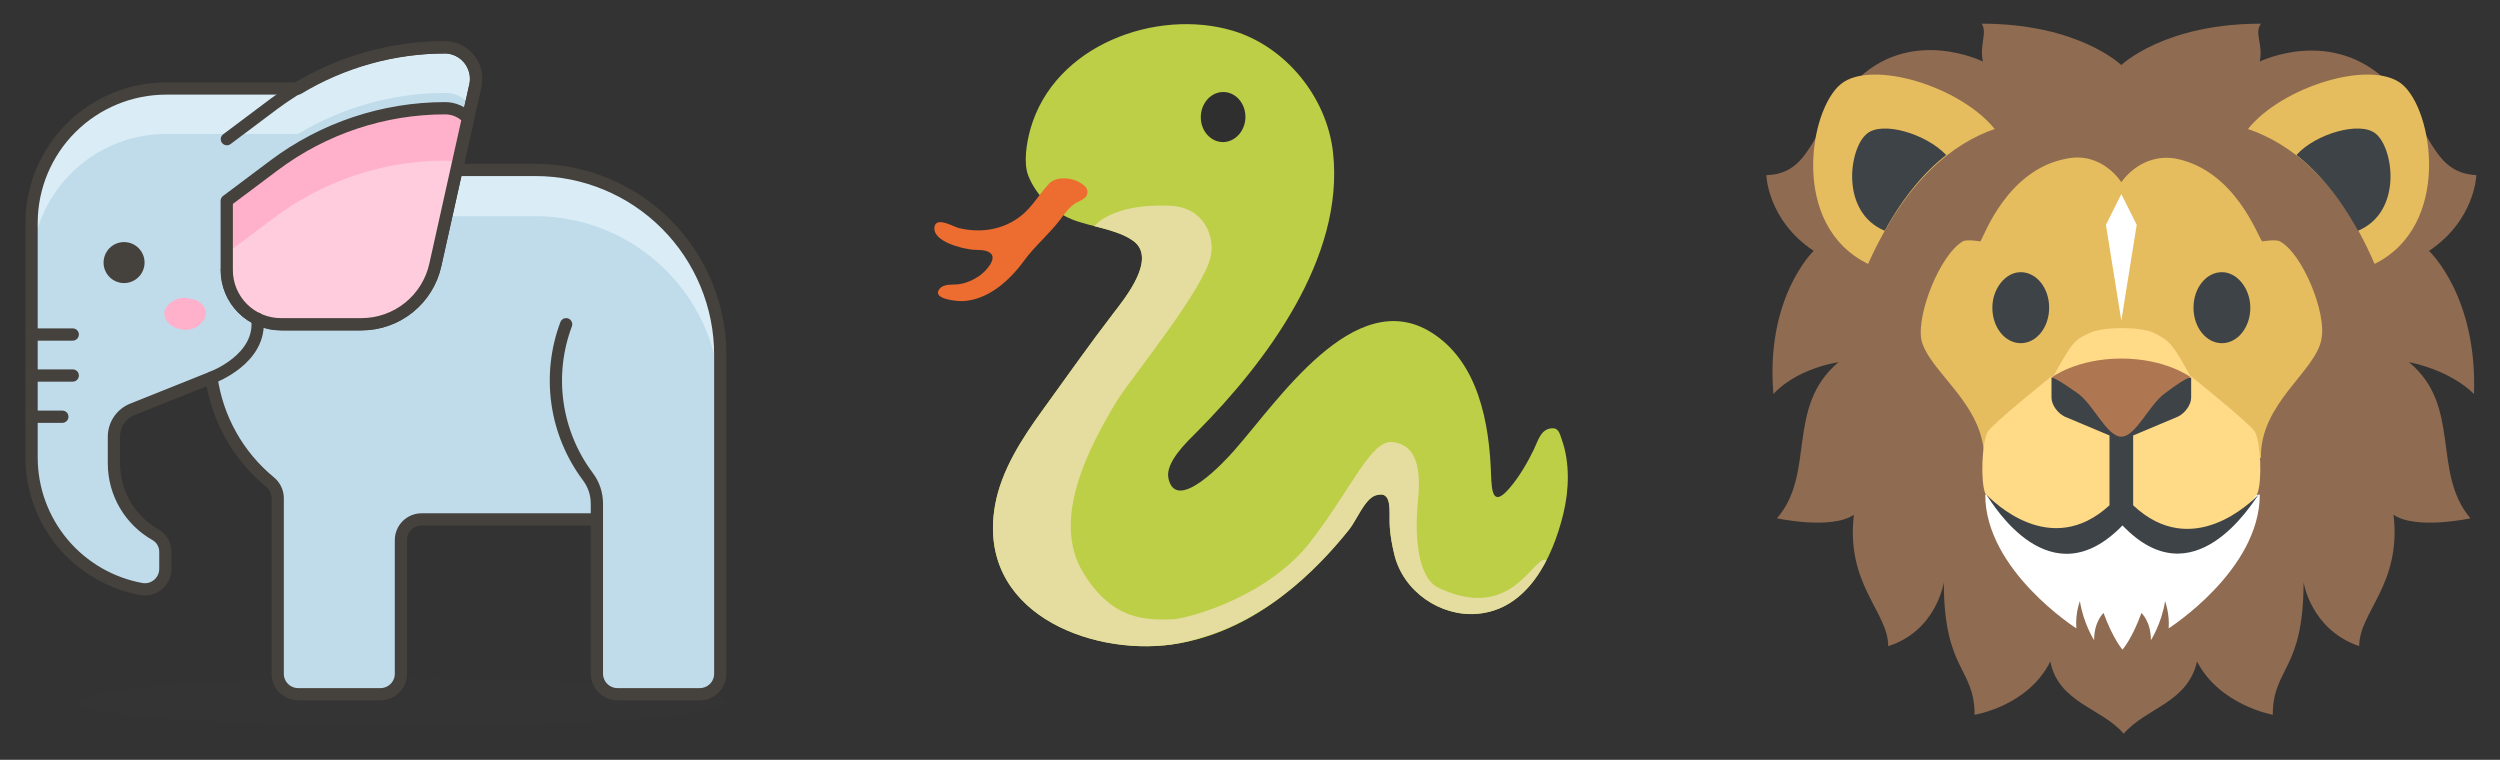 <svg width="102" height="31" viewBox="0 0 102 31" fill="none" xmlns="http://www.w3.org/2000/svg">
<rect x="0" y="0" width="102" height="31" fill="#333333" stroke="none"/>
<path opacity="0.15" d="M29.613 28.647C29.613 29.181 23.709 29.613 16.416 29.613C9.122 29.613 3.219 29.181 3.219 28.647C3.219 28.113 9.096 27.681 16.383 27.681C23.671 27.681 29.613 28.113 29.613 28.647Z" fill="#45413C"/>
<path d="M21.843 6.933H18.624L19.403 3.431C19.433 3.253 19.425 3.071 19.38 2.896C19.335 2.721 19.254 2.557 19.142 2.416C19.029 2.274 18.888 2.158 18.728 2.075C18.568 1.991 18.392 1.942 18.212 1.931C16.079 1.929 13.987 2.51 12.161 3.611H6.779C5.328 3.611 3.936 4.186 2.907 5.208C1.878 6.231 1.296 7.62 1.288 9.07V18.669C1.289 19.95 1.741 21.19 2.565 22.172C3.389 23.154 4.532 23.814 5.794 24.038C5.913 24.054 6.034 24.045 6.15 24.011C6.265 23.976 6.372 23.917 6.462 23.838C6.552 23.758 6.625 23.66 6.674 23.55C6.723 23.44 6.748 23.321 6.747 23.201V22.531C6.75 22.389 6.716 22.248 6.647 22.124C6.578 21.999 6.477 21.895 6.354 21.823C5.837 21.533 5.407 21.111 5.107 20.599C4.807 20.088 4.649 19.506 4.648 18.913V17.819C4.648 17.578 4.72 17.342 4.855 17.142C4.991 16.942 5.183 16.788 5.408 16.699L8.626 15.411C8.861 17.076 9.711 18.592 11.008 19.66C11.105 19.738 11.184 19.835 11.24 19.947C11.296 20.058 11.326 20.18 11.33 20.304V27.488C11.33 27.71 11.418 27.923 11.575 28.08C11.732 28.237 11.945 28.325 12.167 28.325H15.521C15.743 28.325 15.956 28.237 16.113 28.08C16.27 27.923 16.358 27.71 16.358 27.488V22.036C16.358 21.925 16.38 21.815 16.422 21.713C16.464 21.611 16.526 21.518 16.605 21.439C16.683 21.361 16.776 21.299 16.878 21.256C16.981 21.214 17.09 21.192 17.201 21.192H24.353V27.488C24.355 27.711 24.445 27.924 24.602 28.08C24.76 28.237 24.974 28.325 25.197 28.325H28.55C28.772 28.325 28.985 28.237 29.142 28.08C29.299 27.923 29.387 27.71 29.387 27.488V14.478C29.387 12.477 28.592 10.558 27.177 9.143C25.763 7.728 23.843 6.933 21.843 6.933Z" fill="#C0DCEB"/>
<path d="M6.779 5.465H12.161C13.986 4.363 16.079 3.784 18.212 3.792C18.408 3.793 18.601 3.843 18.774 3.936C18.947 4.029 19.094 4.163 19.203 4.326L19.403 3.431C19.433 3.253 19.425 3.071 19.38 2.896C19.335 2.721 19.254 2.557 19.142 2.416C19.029 2.274 18.888 2.158 18.728 2.075C18.568 1.991 18.392 1.942 18.212 1.931C16.079 1.929 13.987 2.51 12.161 3.611H6.779C5.328 3.611 3.936 4.186 2.907 5.208C1.878 6.231 1.296 7.62 1.288 9.07V10.944C1.291 9.49 1.871 8.096 2.9 7.069C3.93 6.042 5.325 5.465 6.779 5.465ZM21.843 6.933H18.624L18.205 8.819H21.843C23.844 8.821 25.763 9.617 27.178 11.033C28.593 12.449 29.387 14.369 29.387 16.371V14.478C29.387 12.477 28.592 10.558 27.177 9.143C25.763 7.728 23.843 6.933 21.843 6.933Z" fill="#DAEDF7"/>
<path d="M21.843 6.933H18.624L19.403 3.431C19.433 3.253 19.425 3.071 19.38 2.896C19.335 2.721 19.254 2.557 19.142 2.416C19.029 2.274 18.888 2.158 18.728 2.075C18.568 1.991 18.392 1.942 18.212 1.931C16.079 1.929 13.987 2.51 12.161 3.611H6.779C5.328 3.611 3.936 4.186 2.907 5.208C1.878 6.231 1.296 7.62 1.288 9.07V18.669C1.289 19.95 1.741 21.19 2.565 22.172C3.389 23.154 4.532 23.814 5.794 24.038C5.913 24.054 6.034 24.045 6.15 24.011C6.265 23.976 6.372 23.917 6.462 23.838C6.552 23.758 6.625 23.66 6.674 23.55C6.723 23.44 6.748 23.321 6.747 23.201V22.531C6.75 22.389 6.716 22.248 6.647 22.124C6.578 21.999 6.477 21.895 6.354 21.823C5.837 21.533 5.407 21.111 5.107 20.599C4.807 20.088 4.649 19.506 4.648 18.913V17.819C4.648 17.578 4.72 17.342 4.855 17.142C4.991 16.942 5.183 16.788 5.408 16.699L8.626 15.411C8.861 17.076 9.711 18.592 11.008 19.66C11.105 19.738 11.184 19.835 11.24 19.947C11.296 20.058 11.326 20.18 11.33 20.304V27.488C11.33 27.71 11.418 27.923 11.575 28.08C11.732 28.237 11.945 28.325 12.167 28.325H15.521C15.743 28.325 15.956 28.237 16.113 28.08C16.27 27.923 16.358 27.71 16.358 27.488V22.036C16.358 21.925 16.38 21.815 16.422 21.713C16.464 21.611 16.526 21.518 16.605 21.439C16.683 21.361 16.776 21.299 16.878 21.256C16.981 21.214 17.09 21.192 17.201 21.192H24.353V27.488C24.355 27.711 24.445 27.924 24.602 28.08C24.76 28.237 24.974 28.325 25.197 28.325H28.55C28.772 28.325 28.985 28.237 29.142 28.08C29.299 27.923 29.387 27.71 29.387 27.488V14.478C29.387 12.477 28.592 10.558 27.177 9.143C25.763 7.728 23.843 6.933 21.843 6.933Z" stroke="#45413C" stroke-width="0.5" stroke-linecap="round" stroke-linejoin="round"/>
<path d="M23.098 13.229C22.712 14.257 22.59 15.365 22.746 16.452C22.901 17.539 23.328 18.569 23.986 19.448C24.225 19.765 24.354 20.151 24.353 20.549V21.192M9.257 5.678L11.189 4.229C13.207 2.729 15.658 1.922 18.173 1.931C18.36 1.936 18.544 1.982 18.711 2.065C18.879 2.148 19.026 2.267 19.143 2.412C19.26 2.558 19.344 2.728 19.389 2.909C19.434 3.091 19.438 3.28 19.403 3.463L17.761 10.809C17.61 11.494 17.23 12.107 16.684 12.547C16.137 12.987 15.457 13.228 14.755 13.229H11.465C10.88 13.229 10.318 12.996 9.904 12.582C9.49 12.168 9.257 11.607 9.257 11.021" stroke="#45413C" stroke-width="0.5" stroke-linecap="round" stroke-linejoin="round"/>
<path d="M11.465 13.229H14.755C15.456 13.228 16.137 12.987 16.683 12.547C17.23 12.107 17.61 11.494 17.761 10.809L19.093 4.828C18.977 4.699 18.835 4.595 18.677 4.525C18.518 4.454 18.347 4.417 18.173 4.416C15.652 4.415 13.198 5.233 11.182 6.747L9.25 8.195V11.021C9.25 11.312 9.308 11.599 9.419 11.867C9.531 12.136 9.694 12.38 9.899 12.585C10.105 12.79 10.349 12.952 10.618 13.063C10.887 13.173 11.175 13.23 11.465 13.229Z" fill="#FFCCDD"/>
<path d="M18.173 6.553C18.348 6.553 18.522 6.59 18.681 6.663L19.093 4.828C18.977 4.699 18.835 4.595 18.677 4.525C18.518 4.454 18.347 4.417 18.173 4.416C15.652 4.415 13.198 5.233 11.182 6.747L9.25 8.195V10.332L11.182 8.884C13.198 7.37 15.652 6.552 18.173 6.553Z" fill="#FFB0CA"/>
<path d="M1.288 13.648H2.968M1.288 15.321H2.968M1.288 17.002H2.543M11.465 13.229H14.755C15.457 13.228 16.137 12.987 16.683 12.547C17.23 12.107 17.61 11.494 17.761 10.809L19.094 4.828C18.978 4.699 18.836 4.595 18.677 4.525C18.519 4.454 18.347 4.417 18.173 4.416C15.652 4.415 13.198 5.233 11.182 6.747L9.251 8.195V11.021C9.251 11.312 9.308 11.599 9.419 11.867C9.531 12.136 9.694 12.38 9.9 12.585C10.105 12.79 10.35 12.952 10.618 13.063C10.887 13.173 11.175 13.23 11.465 13.229Z" stroke="#45413C" stroke-width="0.5" stroke-linecap="round" stroke-linejoin="round"/>
<path d="M8.652 15.399C8.652 15.399 10.699 14.652 10.499 13.004" stroke="#45413C" stroke-width="0.5" stroke-linecap="round" stroke-linejoin="round"/>
<path d="M5.878 10.899C5.841 11.06 5.758 11.206 5.638 11.32C5.519 11.433 5.368 11.509 5.206 11.538C5.043 11.566 4.876 11.546 4.725 11.48C4.574 11.413 4.446 11.304 4.357 11.165C4.268 11.026 4.222 10.864 4.225 10.699C4.228 10.534 4.279 10.374 4.373 10.238C4.466 10.102 4.598 9.997 4.751 9.936C4.905 9.875 5.072 9.86 5.234 9.894C5.342 9.917 5.445 9.962 5.537 10.025C5.628 10.088 5.706 10.168 5.766 10.262C5.826 10.355 5.867 10.46 5.886 10.569C5.905 10.678 5.902 10.79 5.878 10.899Z" fill="#45413C"/>
<path d="M8.369 12.952C8.285 13.137 8.138 13.287 7.954 13.374C7.77 13.461 7.561 13.48 7.365 13.429C6.914 13.351 6.637 13.004 6.721 12.656C6.808 12.471 6.956 12.323 7.14 12.236C7.325 12.149 7.534 12.129 7.732 12.18C8.214 12.231 8.498 12.605 8.369 12.952Z" fill="#FFB0CA"/>
<g clip-path="url(#clip0_121_2193)">
<path d="M50.297 1.253C47.185 0.327 43.001 1.833 42.036 5.282C41.888 5.809 41.745 6.659 41.959 7.182C42.284 7.988 42.974 8.64 43.734 8.95C44.457 9.245 45.552 9.345 46.224 9.817C47.228 10.524 45.914 12.148 45.44 12.762C44.439 14.065 43.507 15.392 42.54 16.727C41.709 17.875 40.848 19.187 40.596 20.625C39.84 24.954 44.427 26.749 47.782 26.298C50.752 25.899 53.188 23.931 55.052 21.592C55.333 21.239 55.682 20.36 56.111 20.214C56.854 19.963 56.657 20.898 56.702 21.494C56.728 21.874 56.795 22.231 56.882 22.598C57.246 24.148 58.78 25.156 60.248 25.043C62.312 24.884 63.334 22.813 63.785 20.959C64.018 19.999 64.057 18.887 63.726 17.949C63.628 17.674 63.596 17.436 63.273 17.478C62.846 17.537 62.747 18.001 62.584 18.333C62.32 18.879 61.983 19.459 61.589 19.915C60.912 20.703 60.862 20.073 60.835 19.354C60.764 17.225 60.303 14.753 58.398 13.563C55.257 11.602 52.131 16.379 50.344 18.392C50.013 18.773 47.992 20.982 47.673 19.52C47.529 18.868 48.437 18.018 48.831 17.624C51.628 14.812 54.867 10.53 54.388 6.227C54.136 3.936 52.424 1.886 50.297 1.253Z" fill="#BDCF46"/>
<path d="M48.993 4.814C49.007 5.377 49.428 5.813 49.928 5.797C50.431 5.773 50.829 5.299 50.813 4.736C50.797 4.174 50.376 3.732 49.875 3.755C49.373 3.774 48.977 4.25 48.993 4.814Z" fill="#2F2F2F"/>
<path d="M42.847 7.452C42.833 7.465 42.818 7.48 42.804 7.493C42.396 7.923 42.109 8.459 41.636 8.824C40.907 9.385 40.007 9.513 39.136 9.309C38.892 9.252 38.177 8.807 38.124 9.275C38.059 9.866 39.272 10.146 39.678 10.188C39.899 10.209 40.174 10.174 40.373 10.3C40.746 10.536 40.184 11.1 39.964 11.251C39.715 11.42 39.461 11.536 39.168 11.589C38.908 11.637 38.51 11.551 38.325 11.796C38.01 12.211 39.077 12.298 39.292 12.285C40.32 12.23 41.187 11.452 41.782 10.636C42.221 10.034 42.8 9.56 43.249 8.969C43.422 8.737 43.649 8.419 43.903 8.277C44.074 8.182 44.362 8.094 44.37 7.855C44.378 7.665 44.236 7.564 44.098 7.471C43.767 7.252 43.168 7.18 42.847 7.452Z" fill="#ED6C30"/>
<path d="M63.049 22.834C62.787 22.779 62.288 23.652 61.502 24.087C60.713 24.524 59.797 24.503 58.696 23.986C57.817 23.574 57.711 21.792 57.855 20.408C58.012 18.883 57.67 18.147 56.832 18.037C55.936 17.921 55.178 19.889 53.472 22.098C51.786 24.279 48.759 25.154 47.914 25.266C46.742 25.306 45.392 25.319 44.197 23.37C42.871 21.203 44.415 18.263 45.591 16.32C46.33 15.192 49.125 11.781 49.401 10.448C49.562 9.671 49.154 8.461 47.746 8.395C45.345 8.286 44.65 9.224 44.648 9.226C45.211 9.37 45.8 9.518 46.224 9.819C47.106 10.441 46.2 11.768 45.645 12.498C45.568 12.599 45.499 12.69 45.44 12.764C44.439 14.067 43.507 15.394 42.54 16.73C41.709 17.877 40.848 19.189 40.596 20.628C39.84 24.956 44.427 26.751 47.782 26.3C48.262 26.234 48.723 26.112 49.174 25.968C51.52 25.237 53.49 23.555 55.054 21.596C55.335 21.244 55.684 20.364 56.113 20.218C56.856 19.967 56.659 20.902 56.704 21.499C56.73 21.878 56.797 22.235 56.884 22.602C57.248 24.152 58.782 25.161 60.25 25.047C61.603 24.943 62.503 24.011 63.092 22.863C63.076 22.855 63.068 22.836 63.049 22.834Z" fill="#E5DDA0"/>
</g>
<path d="M99.103 10.236C100.986 8.98 101.035 7.146 101.035 7.146C99.152 7.049 99.2 5.118 97.462 3.38C95.144 1.062 92.199 2.511 92.199 2.511C92.344 1.786 91.958 1.352 92.248 0.966C88.288 0.966 86.55 2.655 86.55 2.655C86.55 2.655 84.812 0.966 80.853 0.966C81.094 1.352 80.757 1.786 80.901 2.511C80.901 2.511 77.908 1.014 75.639 3.38C73.901 5.166 73.949 7.097 72.066 7.146C72.066 7.146 72.114 8.98 73.997 10.236C73.997 10.236 72.018 12.119 72.356 16.078C72.356 16.078 73.128 15.112 75.011 14.774C72.838 16.609 74.094 19.312 72.5 21.147C72.5 21.147 74.721 21.63 75.639 21.002C75.301 23.851 77.039 24.961 77.039 26.362C79.018 25.734 79.308 23.754 79.308 23.754C79.308 27.375 80.563 27.231 80.563 29.162C80.563 29.162 82.736 28.824 83.653 26.989C83.991 28.679 85.73 28.872 86.647 29.934C87.564 28.872 89.254 28.679 89.64 26.989C90.558 28.776 92.73 29.162 92.73 29.162C92.73 27.231 93.986 27.375 93.986 23.754C93.986 23.754 94.275 25.686 96.255 26.362C96.255 24.961 97.993 23.851 97.655 21.002C98.572 21.63 100.793 21.147 100.793 21.147C99.2 19.264 100.455 16.561 98.283 14.774C100.117 15.16 100.938 16.078 100.938 16.078C101.083 12.07 99.103 10.236 99.103 10.236Z" fill="#8F6B51"/>
<path d="M97.993 3.428C96.738 2.414 93.117 3.525 91.716 5.263C93.406 5.842 95.386 7.29 96.882 10.767C100.021 9.222 99.296 4.49 97.993 3.428Z" fill="#E5BC5E"/>
<path d="M96.206 9.415C98.041 8.642 97.655 6.035 96.931 5.456C96.303 4.925 94.468 5.456 93.696 6.325C94.565 7.001 95.434 8.015 96.206 9.415Z" fill="#3E4347"/>
<path d="M81.384 5.263C79.984 3.525 76.363 2.414 75.108 3.428C73.804 4.49 73.031 9.222 76.218 10.767C77.763 7.339 79.694 5.842 81.384 5.263Z" fill="#E5BC5E"/>
<path d="M76.894 9.415C77.666 8.015 78.535 7.001 79.404 6.325C78.584 5.456 76.797 4.925 76.17 5.456C75.445 6.035 75.059 8.642 76.894 9.415Z" fill="#3E4347"/>
<path d="M94.71 13.857C94.951 12.794 93.937 10.332 93.02 9.849C92.875 9.753 92.296 9.849 92.296 9.849C92.103 9.608 91.185 6.952 88.771 6.47C87.323 6.228 86.55 7.435 86.55 7.435C86.55 7.435 85.778 6.18 84.329 6.47C81.915 6.904 80.95 9.608 80.805 9.849C80.805 9.849 80.225 9.753 80.081 9.849C79.163 10.38 78.198 12.794 78.391 13.857C78.68 15.16 80.95 16.464 80.95 18.685H92.247C92.199 16.464 94.468 15.16 94.71 13.857Z" fill="#E5BC5E"/>
<path d="M86.55 7.918L85.922 9.173L86.55 13.084L87.178 9.173L86.55 7.918Z" fill="white"/>
<path d="M91.813 12.553C91.813 13.374 91.282 14.002 90.654 14.002C90.026 14.002 89.495 13.374 89.495 12.553C89.495 11.732 90.026 11.105 90.654 11.105C91.282 11.105 91.813 11.781 91.813 12.553ZM81.288 12.553C81.288 13.374 81.819 14.002 82.446 14.002C83.074 14.002 83.605 13.374 83.605 12.553C83.605 11.732 83.074 11.105 82.446 11.105C81.819 11.105 81.288 11.781 81.288 12.553Z" fill="#3E4347"/>
<path d="M80.998 20.182C80.998 23.272 84.715 25.637 84.715 25.637C84.667 25.01 84.86 24.527 84.86 24.527C85.005 25.444 85.439 26.12 85.439 26.12C85.439 25.348 85.826 25.01 85.826 25.01C86.212 26.072 86.598 26.506 86.598 26.506C86.598 26.506 86.984 26.072 87.371 25.01C87.371 25.01 87.757 25.348 87.757 26.12C87.757 26.12 88.192 25.444 88.336 24.527C88.336 24.527 88.529 25.058 88.481 25.637C88.481 25.637 92.199 23.272 92.199 20.182H80.998Z" fill="white"/>
<path d="M92.006 17.623C91.861 17.333 89.398 15.354 89.398 15.354H83.701C83.701 15.354 81.287 17.285 81.094 17.623C80.853 18.105 80.805 19.651 80.998 20.133C80.998 20.133 83.363 23.706 86.55 20.616C89.737 23.706 92.102 20.133 92.102 20.133C92.295 19.651 92.247 18.105 92.006 17.623Z" fill="#FFDA87"/>
<path d="M87.033 20.616V17.767L88.868 16.995C89.157 16.85 89.399 16.512 89.399 16.223V15.402H83.701V16.223C83.701 16.512 83.943 16.85 84.233 16.995L86.067 17.767V20.616C83.653 22.837 81.287 20.423 81.046 20.182C81.336 20.616 83.653 24.479 86.598 21.437C89.495 24.479 91.861 20.568 92.151 20.182C91.861 20.471 89.447 22.885 87.033 20.616Z" fill="#3E4347"/>
<path d="M89.399 15.402C88.626 14.002 88.53 13.905 87.854 13.567C87.275 13.326 85.874 13.326 85.295 13.567C84.619 13.857 84.522 14.002 83.75 15.402H89.399Z" fill="#FFDA87"/>
<path d="M86.55 14.629C84.716 14.629 83.702 15.402 83.702 15.402C83.702 15.402 83.798 15.353 84.812 16.078C85.44 16.561 85.971 17.816 86.55 17.816C87.13 17.816 87.661 16.561 88.288 16.078C89.302 15.305 89.399 15.402 89.399 15.402C89.399 15.402 88.385 14.629 86.55 14.629Z" fill="#AF7751"/>
<defs>
<clipPath id="clip0_121_2193">
<rect width="26" height="27" fill="white" transform="translate(38)"/>
</clipPath>
</defs>
</svg>
